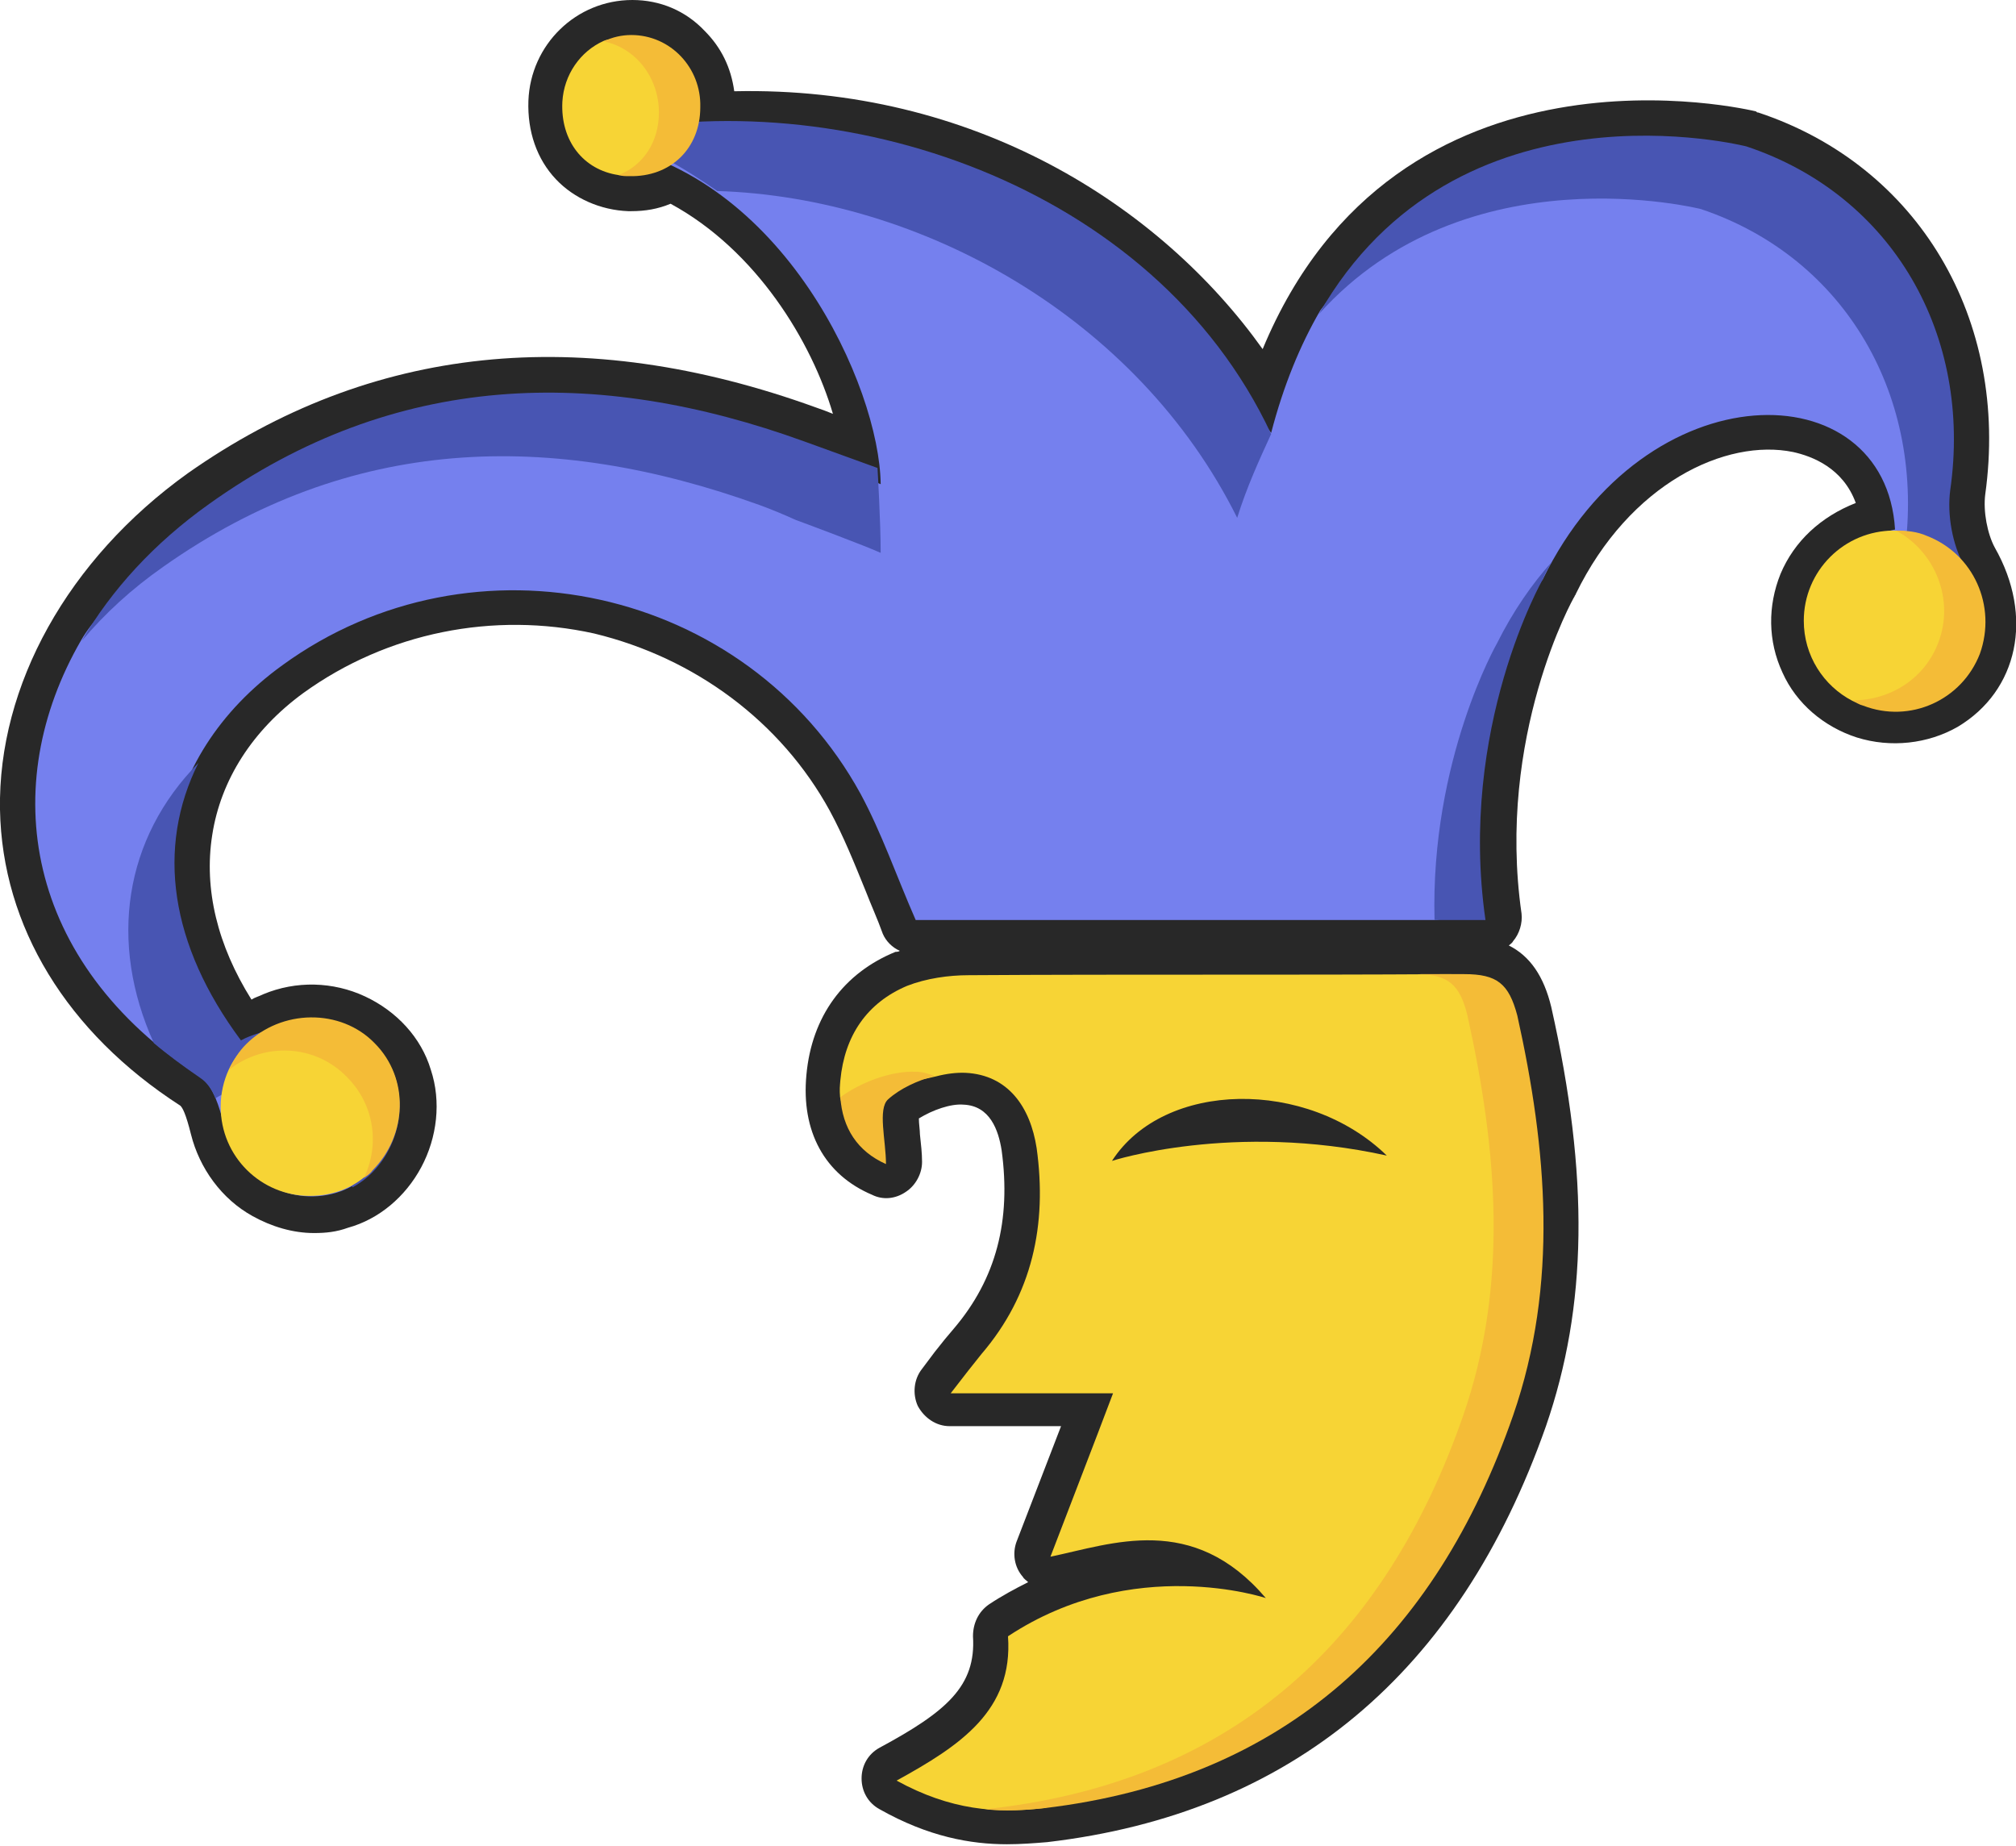 <svg version="1.1" id="图层_1" x="0px" y="0px" width="190px" height="174px" viewBox="0 0 190 174" enable-background="new 0 0 190 174" xml:space="preserve" xmlns="http://www.w3.org/2000/svg" xmlns:xlink="http://www.w3.org/1999/xlink" xmlns:xml="http://www.w3.org/XML/1998/namespace">
  <path fill="#282828" d="M188,51.6c-0.7-1.3-1.1-3.4-0.9-5c2.3-16.5-6.3-31-21.4-36c-0.1,0-0.1,0-0.2-0.1
	c-0.4-0.1-33.8-8.2-46.5,22.4C109.3,19.3,91.7,8.1,69.2,8.6c-0.3-2.2-1.2-4.1-2.8-5.7C64.6,1,62.2,0,59.6,0l0,0
	c-5.3,0-9.6,4.2-9.8,9.5c-0.1,2.9,0.8,5.5,2.6,7.4c1.7,1.8,4.2,2.9,6.8,3c0.1,0,0.2,0,0.3,0c1.3,0,2.5-0.2,3.7-0.7
	c8.1,4.4,13.3,13,15.3,19.8c-0.5-0.2-1-0.4-1.6-0.6c-22.1-8-42-5.9-59.2,6.2C6.4,52.7-0.2,64.6,0,76.3c0.2,11,6.3,21,17,27.9
	c0.2,0.2,0.5,0.7,1,2.7c0.8,3.2,2.9,6.1,5.8,7.7c1.8,1,3.8,1.6,5.8,1.6c1.1,0,2.1-0.1,3.2-0.5c2.9-0.8,5.4-2.9,6.9-5.7
	c1.5-2.8,1.9-6.2,0.9-9.2c-0.9-3-3.2-5.5-6.2-6.9s-6.5-1.5-9.6-0.2c-0.4,0.2-0.8,0.3-1.1,0.5c-3.2-5.1-4.5-10.4-3.7-15.5
	c0.8-5.2,3.8-9.9,8.6-13.4c7.9-5.7,17.9-7.7,27.4-5.6C65.5,62,73.6,68,78.2,76.4c1.3,2.4,2.3,4.9,3.4,7.6c0.5,1.3,1.1,2.6,1.6,4
	c0.3,0.7,0.9,1.3,1.6,1.6c-0.1,0.1-0.3,0.1-0.4,0.1c-4.9,2-7.9,6.1-8.4,11.6c-0.5,5.3,1.7,9.4,6.2,11.3c1,0.5,2.2,0.4,3.2-0.3
	c0.9-0.6,1.5-1.7,1.5-2.8c0-0.8-0.1-1.7-0.2-2.6c0-0.4-0.1-1-0.1-1.5c1.3-0.8,3-1.4,4.2-1.3c2.5,0.1,3.3,2.4,3.6,4.3
	c0.9,6.6-0.5,12.1-4.5,16.8c-0.6,0.7-1.1,1.3-1.8,2.2l-1.2,1.6c-0.8,1-0.9,2.4-0.4,3.5c0.6,1.1,1.7,1.9,3,1.9H100l-4.2,10.9
	c-0.4,1.1-0.2,2.4,0.6,3.3c0.1,0.2,0.3,0.3,0.5,0.5c-1.2,0.6-2.5,1.3-3.7,2.1c-1,0.7-1.5,1.8-1.5,3c0.3,4.7-2.5,7.1-8.8,10.5
	c-1.1,0.6-1.7,1.7-1.7,2.9s0.6,2.3,1.7,2.9c4.6,2.6,8.6,3.3,12,3.3c1.3,0,2.6-0.1,3.8-0.2c23-2.7,38.8-15.9,47-39.2
	c3.9-11.3,4.1-23.5,0.5-39.5c-0.7-2.9-2-4.8-4-5.8c0.1-0.1,0.3-0.2,0.4-0.4c0.6-0.7,0.9-1.7,0.8-2.6c-2.4-16.7,4.9-29.8,5-29.9
	c0-0.1,0.1-0.1,0.1-0.2c5.1-10.5,14.2-14.7,20.5-13.4c1.8,0.4,4.7,1.5,5.9,4.8c-3.3,1.3-5.8,3.6-7.1,6.7c-1.2,3-1.2,6.3,0.2,9.3
	c1.3,2.9,3.9,5.1,7,6.1c3.2,1,6.7,0.6,9.5-1C190.2,65.1,191.7,58.1,188,51.6z" class="color c1"/>
  <path fill="#7580EE" d="M119.8,40.8C103.119,17.914,80,8.3,56.6,13.5C73.8,16.3,82.9,36.429,83,45.629
	c-1.3-0.6-2.742-0.468-3.842-0.968s-2.365-1.052-3.465-1.452c-19.7-7.1-36.497-7.852-54.097,4.548
	c-3.098,2.195-7.237,4.506-9.503,7.161c-1.537,1.8-3.332,3.486-4.458,5.434C-0.248,73.994,2.203,90.64,18.9,101.5
	c1.2,0.8,1.8,2.9,2.2,4.5c1.2,4.8,5.9,7.8,10.6,6.4c4.3-1.3,6.9-6.3,5.6-10.7c-1.4-4.5-6.8-6.9-11.3-5c-1.2,0.5-3.3,1.409-4.4,2.009
	c-9.6-12.8-6.9-27.409,5-36.009c18-13.1,43.8-7.4,54.5,12.1c2,3.7,3.4,7.8,5.2,11.9c16.065,0,32.213,0,48.9,0
	c1.595,0,1.694-1.781,3.3-1.781c-2.6-18.1,6.9-30.319,6.9-30.319c9.7-19.9,32.3-19.7,33.2-4.7c-0.8,0.2-1.7,0.3-2.6,0.6
	c-5,1.8-7.2,7-5.1,11.6c2,4.3,7.6,6,11.8,3.6c4.4-2.6,5.1-7.7,2.4-12.4c-1.1-2-2.707-4.952-2.407-7.252
	c2.1-14.6-4.652-24.69-18.452-29.29c0-0.088-23.501-9.935-39.818,12.513C122.556,32.48,120.975,36.287,119.8,40.8z" class="color c2"/>
  <g>
    <path fill="#4855B3" d="M26,96.8c-1.2,0.5-2.191,0.644-3.291,1.244c-6.7-9-8.009-18.144-4.009-26.144c-7,7.1-8.5,16.9-4.2,26.4
		c1.3,1.1,2.8,2.2,4.4,3.3c0.6,0.4,1.1,1.1,1.4,1.9c0.5-0.3,0.9-0.5,1.4-0.7c4.5-1.9,9.8,0.5,11.3,5c0.4,1.4,0.4,2.8,0.2,4.1
		c3.4-1.8,5.3-6.2,4.1-10.1C35.8,97.3,30.5,94.9,26,96.8z" class="color c3"/>
    <path fill="#4855B3" d="M83,52.1c-1.3-0.6-6.9-2.7-8-3.1c-1.1-0.5-2.3-1-3.4-1.4C51.9,40.5,33,41,15.4,53.4c-3,2.1-5.5,4.4-7.7,7
		c2.8-4.8,6.8-9.2,12-12.9c17.5-12.5,36.5-13,56.1-5.9l6.9,2.5C82.7,44.1,83,49.1,83,52.1z" class="color c3"/>
    <path fill="#4855B3" d="M116.6,48.8c0.9-2.9,2.1-5.5,3.2-7.9C108.7,17.2,79,7.7,56.4,12.7c4.2,0.7,8,3.1,11.2,5.3
		C86.8,18.6,107.2,29.9,116.6,48.8z" class="color c3"/>
    <path fill="#4855B3" d="M185.1,53.3c-1.1-2-1.6-4.8-1.3-7.1c2.1-14.6-5.4-27.8-19.2-32.4c0,0-27.3-7-40.3,15.8
		c13.9-15.5,36-9.9,36-9.9c13.7,4.6,21.2,17.8,19.2,32.4c-0.3,2.3,0.1,5.1,1.3,7.1c1.3,2.2,1.8,4.5,1.5,6.6c0.1-0.1,0.3-0.1,0.4-0.2
		C187.1,63.1,187.8,58,185.1,53.3z" class="color c3"/>
    <path fill="#4855B3" d="M174.3,55.9c-0.1-1.4-0.4-2.7-0.8-3.9c-1.7,1.3-2.9,3.2-3.2,5.2c0.5-0.3,1-0.5,1.5-0.7
		C172.6,56.2,173.5,56.1,174.3,55.9z" class="color c3"/>
    <path fill="#4855B3" d="M146.3,52.9c-1.9,2.1-3.7,4.7-5.2,7.7c0,0-6.3,11-5.9,26.1c1.6,0,3.2,0,4.8,0c-2.6-18.1,5.4-32.1,5.4-32.1
		C145.6,54.1,145.9,53.5,146.3,52.9z" class="color c3"/>
  </g>
  <path fill="#F7D435" d="M141.467,96.371c2.8,12.6,3.574,24.826-0.726,37.226c-7.3,21-19.08,31.677-42.441,36.804
	c-4.4,0.5-8.7,0.2-13.8-2.6c6-3.3,11-6.6,10.5-13.6c11.8-7.8,24.3-3.6,24.3-3.6c-6.9-8.1-14.5-5.1-20.3-3.9
	c2.1-5.5,3.9-10.1,5.9-15.4c-5.6,0-10,0-15.3,0c1.3-1.7,2.1-2.7,2.9-3.7c4.8-5.6,6.2-12.2,5.2-19.4c-0.6-3.9-2.7-6.9-6.7-7.1
	c-0.864-0.036-1.805,0.083-2.745,0.326c-1.672,0.431-3.869,0.59-5.086,1.614c-1,0.9-0.097,3.437-0.097,5.637
	c-2.805-1.275-3.339-2.71-3.898-5.276c-0.063-0.75-0.019-1.047,0.026-1.601c0.4-4.2,2.5-7.3,6.3-8.9c1.8-0.7,3.9-1,5.8-1
	c15.5-0.1,29.728,0,45.328-0.1C139.828,91.8,140.767,93.371,141.467,96.371z M59.564,3.822c-0.935,0-1.884-0.323-2.683,0.037
	C54.69,4.846,53.147,7.035,53,9.6c-0.184,3.68,1.991,6.419,5.3,6.9c0.288,0.042,1.024-0.202,1.329-0.194
	c3.613-1.387,5.613-2.505,5.613-6.405C63.564,5.919,63.264,3.822,59.564,3.822z M29.209,96.532c-3.422,0-6.323,1.382-7.643,4.253
	c-0.493,1.072-0.767,2.264-0.767,3.515c0,4.7,3.8,8.4,8.4,8.4c4.7,0,8.042-3.568,8.042-8.168
	C37.242,99.932,33.809,96.532,29.209,96.532z M178.5,50c-4.7,0-8.5,3.8-8.5,8.5c0,3.284,1.855,6.129,4.577,7.545
	c1.173,0.61,2.926,0.423,4.342,0.423c4.7,0,7.097-3.267,7.097-7.967S183.2,50,178.5,50z" class="color c4"/>
  <path fill="#F4BC37" d="M86.3,101c0.7,0,1.2,0.2,1.8,0.4c-1.6,0.4-3.3,1.2-4.4,2.2c-1,0.9-0.2,3.9-0.2,6.1c-2.7-1.2-4.1-3.4-4.3-6.3
	C81.1,102,84,100.9,86.3,101z M138,91.8c-1.4,0-2.8,0-4.2,0c2.7,0.1,3.8,1,4.5,3.9c2.8,12.6,3.9,25.3-0.4,37.7
	c-7.3,21-21.4,34.3-44.2,37c-0.3,0-0.6,0.1-0.9,0.1c1.9,0.2,3.7,0.1,5.6-0.1c22.8-2.7,36.9-16,44.2-37c4.3-12.4,3.2-25.1,0.4-37.7
	C142.2,92.7,141.1,91.8,138,91.8z M181.6,50.5c-0.9-0.4-1.9-0.5-2.9-0.5c3.7,2,5.5,6.5,4,10.5c-1.3,3.5-4.6,5.5-8.1,5.5
	c0.3,0.2,0.6,0.4,1,0.5c4.4,1.7,9.3-0.5,11-4.9C188.2,57.1,186,52.2,181.6,50.5z M59.5,3.3c-0.9,0-1.8,0.2-2.6,0.6
	c3,0.6,5.2,3.4,5.2,6.7c0,2.8-1.5,5-3.8,5.9c0.3,0.1,0.7,0.1,1,0.1c3.9,0.1,6.7-2.6,6.7-6.5C66.1,6.4,63.2,3.3,59.5,3.3z M23.2,98.4
	c-0.7,0.7-1.2,1.5-1.6,2.4c3.3-2.6,8.1-2.4,11.1,0.7c2.6,2.6,3.1,6.4,1.6,9.5c0.3-0.2,0.6-0.4,0.8-0.7
	c3.3-3.3,3.506-8.694,0.206-11.994C32.106,95.006,26.5,95.1,23.2,98.4z" class="color c5"/>
  <path fill="#282828" d="M130.7,108.9c-7.5-7.3-21-7.1-25.9,0.5C104.8,109.4,116.2,105.7,130.7,108.9z" class="color c1"/>
</svg>